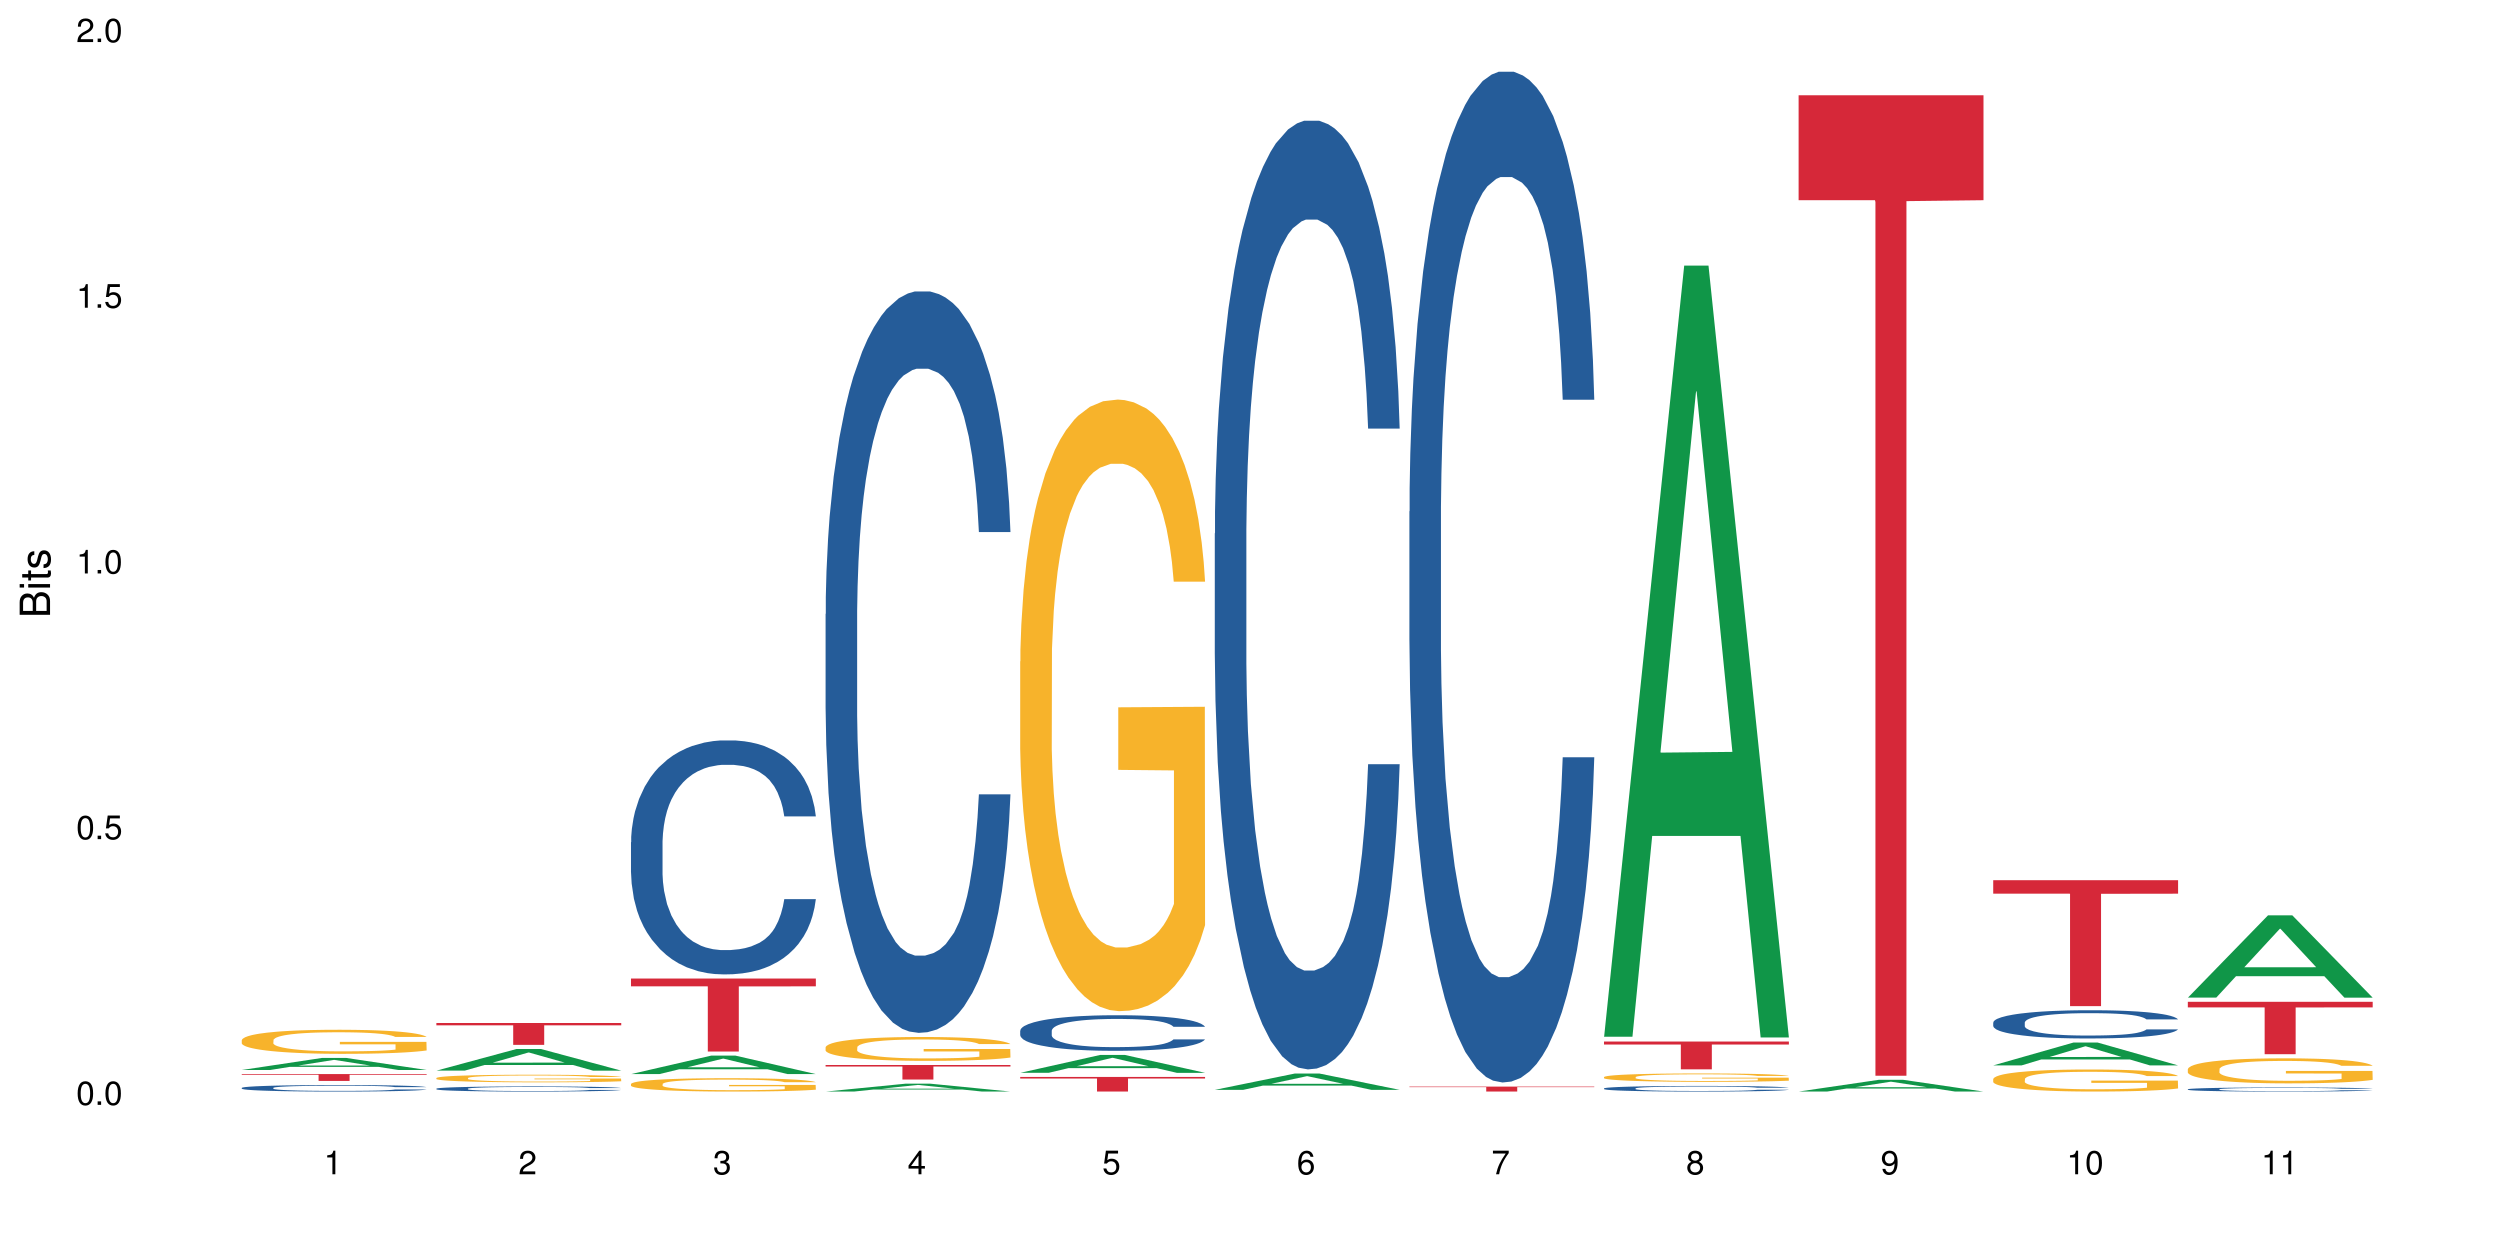 <?xml version="1.0" encoding="UTF-8"?>
<svg xmlns="http://www.w3.org/2000/svg" xmlns:xlink="http://www.w3.org/1999/xlink" width="720pt" height="360pt" viewBox="0 0 720 360" version="1.1">
<defs>
<g>
<symbol overflow="visible" id="glyph0-0">
<path style="stroke:none;" d=""/>
</symbol>
<symbol overflow="visible" id="glyph0-1">
<path style="stroke:none;" d="M 2.641 -6.797 C 2 -6.797 1.422 -6.531 1.078 -6.047 C 0.641 -5.453 0.406 -4.547 0.406 -3.297 C 0.406 -1 1.188 0.219 2.641 0.219 C 4.078 0.219 4.859 -1 4.859 -3.234 C 4.859 -4.562 4.656 -5.438 4.203 -6.047 C 3.844 -6.531 3.281 -6.797 2.641 -6.797 Z M 2.641 -6.047 C 3.547 -6.047 4 -5.125 4 -3.312 C 4 -1.375 3.562 -0.484 2.625 -0.484 C 1.734 -0.484 1.281 -1.422 1.281 -3.281 C 1.281 -5.141 1.734 -6.047 2.641 -6.047 Z M 2.641 -6.047 "/>
</symbol>
<symbol overflow="visible" id="glyph0-2">
<path style="stroke:none;" d="M 1.828 -1 L 0.828 -1 L 0.828 0 L 1.828 0 Z M 1.828 -1 "/>
</symbol>
<symbol overflow="visible" id="glyph0-3">
<path style="stroke:none;" d="M 4.562 -6.797 L 1.062 -6.797 L 0.547 -3.094 L 1.328 -3.094 C 1.719 -3.562 2.047 -3.734 2.578 -3.734 C 3.484 -3.734 4.062 -3.109 4.062 -2.094 C 4.062 -1.125 3.484 -0.531 2.578 -0.531 C 1.828 -0.531 1.375 -0.906 1.188 -1.672 L 0.328 -1.672 C 0.453 -1.109 0.547 -0.844 0.75 -0.594 C 1.125 -0.078 1.828 0.219 2.594 0.219 C 3.969 0.219 4.922 -0.781 4.922 -2.219 C 4.922 -3.562 4.031 -4.484 2.719 -4.484 C 2.25 -4.484 1.859 -4.359 1.469 -4.062 L 1.734 -5.969 L 4.562 -5.969 Z M 4.562 -6.797 "/>
</symbol>
<symbol overflow="visible" id="glyph0-4">
<path style="stroke:none;" d="M 2.484 -4.844 L 2.484 0 L 3.328 0 L 3.328 -6.797 L 2.766 -6.797 C 2.469 -5.75 2.281 -5.609 0.984 -5.453 L 0.984 -4.844 Z M 2.484 -4.844 "/>
</symbol>
<symbol overflow="visible" id="glyph0-5">
<path style="stroke:none;" d="M 4.859 -0.828 L 1.281 -0.828 C 1.359 -1.391 1.672 -1.75 2.5 -2.234 L 3.469 -2.75 C 4.406 -3.266 4.906 -3.969 4.906 -4.812 C 4.906 -5.375 4.672 -5.906 4.266 -6.266 C 3.859 -6.625 3.375 -6.797 2.719 -6.797 C 1.859 -6.797 1.219 -6.5 0.844 -5.922 C 0.609 -5.562 0.5 -5.125 0.484 -4.438 L 1.328 -4.438 C 1.359 -4.906 1.406 -5.188 1.531 -5.406 C 1.75 -5.812 2.188 -6.062 2.703 -6.062 C 3.469 -6.062 4.031 -5.516 4.031 -4.781 C 4.031 -4.25 3.719 -3.797 3.125 -3.438 L 2.234 -2.938 C 0.812 -2.141 0.406 -1.5 0.328 0 L 4.859 0 Z M 4.859 -0.828 "/>
</symbol>
<symbol overflow="visible" id="glyph0-6">
<path style="stroke:none;" d="M 2.125 -3.125 L 2.578 -3.125 C 3.516 -3.125 3.984 -2.703 3.984 -1.891 C 3.984 -1.031 3.469 -0.531 2.578 -0.531 C 1.656 -0.531 1.203 -0.984 1.156 -1.969 L 0.312 -1.969 C 0.344 -1.422 0.438 -1.078 0.609 -0.766 C 0.953 -0.109 1.625 0.219 2.547 0.219 C 3.953 0.219 4.859 -0.609 4.859 -1.906 C 4.859 -2.766 4.516 -3.25 3.703 -3.516 C 4.344 -3.766 4.656 -4.25 4.656 -4.938 C 4.656 -6.109 3.875 -6.797 2.578 -6.797 C 1.203 -6.797 0.484 -6.047 0.453 -4.609 L 1.297 -4.609 C 1.312 -5.016 1.344 -5.25 1.453 -5.453 C 1.641 -5.828 2.062 -6.062 2.594 -6.062 C 3.344 -6.062 3.797 -5.625 3.797 -4.906 C 3.797 -4.422 3.609 -4.141 3.25 -3.984 C 3.016 -3.891 2.719 -3.844 2.125 -3.844 Z M 2.125 -3.125 "/>
</symbol>
<symbol overflow="visible" id="glyph0-7">
<path style="stroke:none;" d="M 3.141 -1.625 L 3.141 0 L 3.984 0 L 3.984 -1.625 L 4.984 -1.625 L 4.984 -2.391 L 3.984 -2.391 L 3.984 -6.797 L 3.359 -6.797 L 0.266 -2.516 L 0.266 -1.625 Z M 3.141 -2.391 L 1 -2.391 L 3.141 -5.359 Z M 3.141 -2.391 "/>
</symbol>
<symbol overflow="visible" id="glyph0-8">
<path style="stroke:none;" d="M 4.781 -5.031 C 4.609 -6.141 3.891 -6.797 2.844 -6.797 C 2.094 -6.797 1.422 -6.438 1.031 -5.828 C 0.609 -5.172 0.406 -4.344 0.406 -3.094 C 0.406 -1.953 0.578 -1.234 0.984 -0.625 C 1.359 -0.078 1.953 0.219 2.703 0.219 C 3.984 0.219 4.922 -0.734 4.922 -2.078 C 4.922 -3.344 4.062 -4.234 2.844 -4.234 C 2.172 -4.234 1.641 -3.969 1.281 -3.469 C 1.281 -5.125 1.828 -6.047 2.797 -6.047 C 3.391 -6.047 3.797 -5.672 3.938 -5.031 Z M 2.734 -3.484 C 3.547 -3.484 4.062 -2.922 4.062 -2 C 4.062 -1.156 3.484 -0.531 2.703 -0.531 C 1.922 -0.531 1.328 -1.188 1.328 -2.047 C 1.328 -2.891 1.906 -3.484 2.734 -3.484 Z M 2.734 -3.484 "/>
</symbol>
<symbol overflow="visible" id="glyph0-9">
<path style="stroke:none;" d="M 4.984 -6.797 L 0.438 -6.797 L 0.438 -5.969 L 4.109 -5.969 C 2.5 -3.656 1.828 -2.234 1.328 0 L 2.219 0 C 2.594 -2.172 3.453 -4.047 4.984 -6.094 Z M 4.984 -6.797 "/>
</symbol>
<symbol overflow="visible" id="glyph0-10">
<path style="stroke:none;" d="M 3.75 -3.578 C 4.453 -4 4.688 -4.344 4.688 -4.984 C 4.688 -6.047 3.844 -6.797 2.641 -6.797 C 1.438 -6.797 0.594 -6.047 0.594 -4.984 C 0.594 -4.359 0.828 -4.016 1.516 -3.578 C 0.734 -3.203 0.359 -2.641 0.359 -1.891 C 0.359 -0.641 1.297 0.219 2.641 0.219 C 3.984 0.219 4.922 -0.641 4.922 -1.875 C 4.922 -2.641 4.531 -3.203 3.75 -3.578 Z M 2.641 -6.047 C 3.359 -6.047 3.812 -5.625 3.812 -4.969 C 3.812 -4.344 3.344 -3.922 2.641 -3.922 C 1.922 -3.922 1.453 -4.344 1.453 -4.984 C 1.453 -5.625 1.922 -6.047 2.641 -6.047 Z M 2.641 -3.203 C 3.484 -3.203 4.062 -2.672 4.062 -1.875 C 4.062 -1.062 3.484 -0.531 2.625 -0.531 C 1.797 -0.531 1.219 -1.078 1.219 -1.875 C 1.219 -2.672 1.797 -3.203 2.641 -3.203 Z M 2.641 -3.203 "/>
</symbol>
<symbol overflow="visible" id="glyph0-11">
<path style="stroke:none;" d="M 0.516 -1.547 C 0.672 -0.438 1.406 0.219 2.438 0.219 C 3.188 0.219 3.859 -0.141 4.266 -0.75 C 4.688 -1.406 4.891 -2.25 4.891 -3.484 C 4.891 -4.625 4.703 -5.359 4.312 -5.953 C 3.938 -6.5 3.344 -6.797 2.594 -6.797 C 1.297 -6.797 0.359 -5.844 0.359 -4.516 C 0.359 -3.25 1.234 -2.344 2.453 -2.344 C 3.094 -2.344 3.562 -2.578 4.016 -3.109 C 4 -1.453 3.469 -0.531 2.5 -0.531 C 1.906 -0.531 1.484 -0.906 1.359 -1.547 Z M 2.578 -6.062 C 3.375 -6.062 3.969 -5.406 3.969 -4.531 C 3.969 -3.688 3.375 -3.094 2.547 -3.094 C 1.734 -3.094 1.234 -3.672 1.234 -4.578 C 1.234 -5.438 1.797 -6.062 2.578 -6.062 Z M 2.578 -6.062 "/>
</symbol>
<symbol overflow="visible" id="glyph1-0">
<path style="stroke:none;" d=""/>
</symbol>
<symbol overflow="visible" id="glyph1-1">
<path style="stroke:none;" d="M 0 -0.953 L 0 -4.891 C 0 -5.719 -0.234 -6.344 -0.734 -6.797 C -1.188 -7.234 -1.812 -7.469 -2.5 -7.469 C -3.547 -7.469 -4.188 -7 -4.625 -5.875 C -4.984 -6.672 -5.641 -7.094 -6.531 -7.094 C -7.156 -7.094 -7.734 -6.859 -8.141 -6.391 C -8.562 -5.938 -8.75 -5.344 -8.75 -4.5 L -8.75 -0.953 Z M -4.984 -2.062 L -7.766 -2.062 L -7.766 -4.219 C -7.766 -4.844 -7.688 -5.203 -7.453 -5.5 C -7.219 -5.812 -6.859 -5.969 -6.375 -5.969 C -5.906 -5.969 -5.531 -5.812 -5.297 -5.5 C -5.062 -5.203 -4.984 -4.844 -4.984 -4.219 Z M -0.984 -2.062 L -4 -2.062 L -4 -4.781 C -4 -5.328 -3.859 -5.688 -3.578 -5.953 C -3.297 -6.219 -2.922 -6.359 -2.484 -6.359 C -2.062 -6.359 -1.688 -6.219 -1.406 -5.953 C -1.109 -5.688 -0.984 -5.328 -0.984 -4.781 Z M -0.984 -2.062 "/>
</symbol>
<symbol overflow="visible" id="glyph1-2">
<path style="stroke:none;" d="M -6.281 -1.797 L -6.281 -0.797 L 0 -0.797 L 0 -1.797 Z M -8.75 -1.797 L -8.75 -0.797 L -7.484 -0.797 L -7.484 -1.797 Z M -8.75 -1.797 "/>
</symbol>
<symbol overflow="visible" id="glyph1-3">
<path style="stroke:none;" d="M -6.281 -3.047 L -6.281 -2.016 L -8.016 -2.016 L -8.016 -1.016 L -6.281 -1.016 L -6.281 -0.172 L -5.469 -0.172 L -5.469 -1.016 L -0.719 -1.016 C -0.078 -1.016 0.281 -1.453 0.281 -2.234 C 0.281 -2.469 0.25 -2.719 0.188 -3.047 L -0.641 -3.047 C -0.609 -2.922 -0.594 -2.766 -0.594 -2.562 C -0.594 -2.141 -0.719 -2.016 -1.156 -2.016 L -5.469 -2.016 L -5.469 -3.047 Z M -6.281 -3.047 "/>
</symbol>
<symbol overflow="visible" id="glyph1-4">
<path style="stroke:none;" d="M -4.531 -5.25 C -5.766 -5.25 -6.469 -4.422 -6.469 -2.969 C -6.469 -1.516 -5.719 -0.562 -4.547 -0.562 C -3.562 -0.562 -3.094 -1.062 -2.734 -2.562 L -2.516 -3.484 C -2.344 -4.188 -2.094 -4.469 -1.625 -4.469 C -1.047 -4.469 -0.641 -3.875 -0.641 -3 C -0.641 -2.453 -0.797 -2 -1.062 -1.75 C -1.25 -1.594 -1.422 -1.531 -1.875 -1.469 L -1.875 -0.406 C -0.422 -0.453 0.281 -1.266 0.281 -2.922 C 0.281 -4.5 -0.5 -5.516 -1.719 -5.516 C -2.656 -5.516 -3.172 -4.984 -3.469 -3.734 L -3.703 -2.766 C -3.891 -1.953 -4.156 -1.609 -4.594 -1.609 C -5.172 -1.609 -5.547 -2.125 -5.547 -2.938 C -5.547 -3.75 -5.203 -4.172 -4.531 -4.203 Z M -4.531 -5.25 "/>
</symbol>
</g>
</defs>
<g id="surface91117">
<rect x="0" y="0" width="720" height="360" style="fill:rgb(100%,100%,100%);fill-opacity:1;stroke:none;"/>
<path style=" stroke:none;fill-rule:nonzero;fill:rgb(6.275%,58.824%,28.235%);fill-opacity:1;" d="M 69.629 308.156 L 69.688 308.152 L 92.723 304.688 L 99.723 304.688 L 122.875 308.156 L 114.738 308.156 L 108.938 307.25 L 83.508 307.25 L 77.82 308.156 L 69.629 308.156 L 85.957 306.875 L 106.605 306.875 L 96.309 305.254 L 96.195 305.25 L 96.082 305.262 L 85.898 306.875 L 85.957 306.875 Z M 69.629 308.156 "/>
<path style=" stroke:none;fill-rule:nonzero;fill:rgb(14.51%,36.078%,60%);fill-opacity:1;" d="M 69.629 313.312 L 69.695 313.309 L 69.695 313.27 L 69.891 313.203 L 70.344 313.121 L 70.797 313.062 L 71.969 312.961 L 73.59 312.863 L 75.277 312.789 L 76.512 312.746 L 77.617 312.711 L 80.148 312.648 L 81.773 312.613 L 83.523 312.586 L 85.668 312.555 L 87.227 312.539 L 90.73 312.512 L 93.328 312.5 L 95.344 312.496 L 99.691 312.496 L 102.289 312.5 L 104.172 312.512 L 106.25 312.523 L 108.004 312.539 L 111.055 312.578 L 113.781 312.625 L 115.016 312.652 L 116.965 312.707 L 118.457 312.758 L 119.496 312.801 L 120.664 312.863 L 121.703 312.941 L 122.484 313.031 L 122.875 313.102 L 113.781 313.102 L 113.328 313.035 L 112.809 312.98 L 111.836 312.91 L 110.859 312.863 L 109.496 312.812 L 108.266 312.781 L 106.574 312.746 L 105.082 312.727 L 103.523 312.711 L 102.031 312.699 L 99.172 312.691 L 95.863 312.691 L 94.629 312.695 L 92.098 312.707 L 90.73 312.719 L 88.785 312.742 L 87.422 312.766 L 85.797 312.801 L 84.695 312.828 L 83.328 312.875 L 82.355 312.914 L 81.254 312.969 L 80.602 313.012 L 80.02 313.062 L 79.5 313.117 L 79.109 313.176 L 78.852 313.242 L 78.719 313.301 L 78.719 313.566 L 78.852 313.629 L 79.176 313.703 L 80.02 313.805 L 81.254 313.898 L 82.68 313.969 L 84.043 314.02 L 84.824 314.043 L 85.863 314.074 L 87.484 314.105 L 89.824 314.141 L 91.188 314.156 L 93.266 314.168 L 95.406 314.176 L 98.266 314.176 L 100.797 314.168 L 102.484 314.16 L 104.238 314.145 L 106.641 314.117 L 108.133 314.09 L 109.434 314.059 L 110.406 314.023 L 111.055 313.996 L 112.031 313.945 L 112.809 313.887 L 113.395 313.824 L 113.781 313.766 L 122.875 313.766 L 122.484 313.836 L 121.898 313.902 L 121.316 313.953 L 120.406 314.012 L 119.367 314.066 L 117.875 314.125 L 116.641 314.164 L 115.016 314.207 L 113.523 314.242 L 111.898 314.27 L 109.496 314.305 L 107.938 314.32 L 106.25 314.336 L 104.238 314.352 L 101.707 314.363 L 98.977 314.367 L 96.445 314.371 L 93.719 314.367 L 91.707 314.359 L 89.043 314.344 L 85.73 314.312 L 83.328 314.281 L 81.445 314.25 L 79.824 314.215 L 78.004 314.168 L 75.668 314.094 L 74.238 314.035 L 73.266 313.988 L 72.16 313.918 L 71.383 313.859 L 70.473 313.762 L 69.824 313.641 L 69.629 313.547 Z M 69.629 313.312 "/>
<path style=" stroke:none;fill-rule:nonzero;fill:rgb(96.863%,70.196%,16.863%);fill-opacity:1;" d="M 69.629 299.543 L 69.695 299.535 L 69.695 299.41 L 69.953 299.125 L 70.602 298.73 L 71.449 298.41 L 72.355 298.156 L 72.941 298.023 L 73.914 297.832 L 74.758 297.691 L 76.902 297.406 L 79.629 297.141 L 81.121 297.027 L 82.809 296.922 L 85.215 296.801 L 86.316 296.758 L 89.691 296.656 L 93.523 296.59 L 97.746 296.57 L 99.691 296.578 L 102.355 296.605 L 105.992 296.672 L 108.07 296.738 L 109.691 296.801 L 111.379 296.883 L 113.457 297.008 L 115.406 297.16 L 116.965 297.312 L 118.523 297.504 L 119.82 297.707 L 120.926 297.926 L 121.898 298.195 L 122.484 298.414 L 122.875 298.637 L 113.848 298.637 L 113.328 298.414 L 112.742 298.242 L 111.77 298.035 L 110.797 297.883 L 109.82 297.762 L 108.004 297.598 L 106.445 297.496 L 104.496 297.406 L 102.613 297.352 L 100.473 297.312 L 99.172 297.301 L 95.73 297.301 L 92.613 297.344 L 90.797 297.395 L 89.5 297.445 L 87.68 297.543 L 86.578 297.617 L 85.926 297.668 L 83.98 297.863 L 82.68 298.043 L 81.965 298.16 L 81.059 298.352 L 80.406 298.523 L 79.695 298.777 L 79.305 298.965 L 78.785 299.398 L 78.719 300.535 L 78.914 300.777 L 79.305 301.035 L 79.824 301.266 L 80.602 301.504 L 81.383 301.688 L 82.746 301.938 L 83.914 302.102 L 84.824 302.207 L 86.578 302.379 L 87.289 302.438 L 88.98 302.551 L 90.73 302.641 L 92.875 302.715 L 94.5 302.754 L 97.094 302.785 L 100.406 302.785 L 104.305 302.746 L 106.77 302.695 L 108.457 302.645 L 109.562 302.602 L 110.926 302.531 L 111.898 302.469 L 112.809 302.398 L 113.914 302.289 L 113.914 300.777 L 97.875 300.77 L 97.875 300.062 L 122.809 300.055 L 122.875 302.531 L 121.512 302.703 L 119.82 302.867 L 118.199 302.992 L 116.512 303.102 L 114.109 303.223 L 112.16 303.297 L 109.172 303.387 L 106.445 303.445 L 103.59 303.48 L 101.055 303.5 L 98.07 303.508 L 95.406 303.492 L 92.551 303.457 L 90.277 303.406 L 88.199 303.344 L 86.121 303.258 L 83.523 303.125 L 81.836 303.02 L 80.082 302.887 L 78.332 302.727 L 76.773 302.559 L 75.734 302.422 L 74.695 302.273 L 73.59 302.082 L 72.551 301.867 L 71.773 301.672 L 71.059 301.449 L 70.539 301.238 L 70.02 300.953 L 69.758 300.727 L 69.629 300.531 Z M 69.629 299.543 "/>
<path style=" stroke:none;fill-rule:nonzero;fill:rgb(83.922%,15.686%,22.353%);fill-opacity:1;" d="M 69.629 309.336 L 122.875 309.336 L 122.875 309.551 L 100.684 309.551 L 100.684 311.316 L 91.754 311.316 L 91.754 309.555 L 91.625 309.551 L 69.629 309.551 Z M 69.629 309.336 "/>
<path style=" stroke:none;fill-rule:nonzero;fill:rgb(6.275%,58.824%,28.235%);fill-opacity:1;" d="M 125.676 308.336 L 125.734 308.332 L 148.77 302.105 L 155.77 302.105 L 178.918 308.344 L 170.785 308.344 L 164.984 306.715 L 139.555 306.715 L 133.867 308.336 L 125.676 308.336 L 142 306.043 L 162.652 306.035 L 152.355 303.125 L 152.242 303.121 L 152.129 303.137 L 141.945 306.035 L 142 306.043 Z M 125.676 308.336 "/>
<path style=" stroke:none;fill-rule:nonzero;fill:rgb(14.51%,36.078%,60%);fill-opacity:1;" d="M 125.676 313.535 L 125.742 313.535 L 125.742 313.5 L 125.934 313.449 L 126.391 313.387 L 126.844 313.34 L 128.012 313.262 L 129.637 313.184 L 131.324 313.125 L 132.559 313.09 L 133.664 313.062 L 136.195 313.012 L 137.816 312.984 L 139.57 312.965 L 141.715 312.941 L 143.273 312.926 L 146.777 312.906 L 149.375 312.895 L 151.391 312.891 L 155.738 312.891 L 158.336 312.898 L 160.219 312.902 L 162.297 312.914 L 164.051 312.926 L 167.102 312.957 L 169.828 312.996 L 171.062 313.016 L 173.012 313.059 L 174.504 313.098 L 175.543 313.133 L 176.711 313.184 L 177.75 313.246 L 178.531 313.312 L 178.918 313.371 L 169.828 313.371 L 169.375 313.316 L 168.855 313.277 L 167.883 313.219 L 166.906 313.18 L 165.543 313.141 L 164.309 313.117 L 162.621 313.09 L 161.129 313.074 L 159.57 313.062 L 158.078 313.055 L 155.219 313.047 L 150.676 313.047 L 148.141 313.059 L 146.777 313.07 L 144.832 313.086 L 143.469 313.105 L 141.844 313.133 L 140.738 313.156 L 139.375 313.191 L 138.402 313.223 L 137.297 313.266 L 136.648 313.301 L 136.066 313.336 L 135.547 313.383 L 135.156 313.43 L 134.895 313.48 L 134.766 313.527 L 134.766 313.738 L 134.895 313.785 L 135.219 313.844 L 136.066 313.926 L 137.297 313.996 L 138.727 314.055 L 140.09 314.094 L 140.871 314.113 L 141.91 314.137 L 143.531 314.164 L 145.871 314.191 L 147.234 314.199 L 149.312 314.211 L 151.453 314.215 L 154.312 314.215 L 156.844 314.211 L 158.531 314.203 L 160.285 314.195 L 162.688 314.172 L 164.18 314.148 L 165.48 314.125 L 166.453 314.098 L 167.102 314.074 L 168.074 314.035 L 168.855 313.988 L 169.441 313.941 L 169.828 313.895 L 178.918 313.895 L 178.531 313.949 L 177.945 314 L 177.363 314.039 L 176.453 314.09 L 175.414 314.129 L 173.922 314.176 L 172.688 314.207 L 171.062 314.242 L 169.57 314.27 L 167.945 314.289 L 165.543 314.316 L 163.984 314.332 L 162.297 314.344 L 160.285 314.355 L 157.754 314.363 L 155.023 314.371 L 152.492 314.371 L 149.766 314.367 L 147.754 314.363 L 145.09 314.352 L 141.777 314.324 L 139.375 314.301 L 137.492 314.273 L 135.871 314.246 L 134.051 314.211 L 131.715 314.152 L 130.285 314.105 L 129.312 314.066 L 128.207 314.016 L 127.43 313.969 L 126.52 313.891 L 125.871 313.797 L 125.676 313.723 Z M 125.676 313.535 "/>
<path style=" stroke:none;fill-rule:nonzero;fill:rgb(96.863%,70.196%,16.863%);fill-opacity:1;" d="M 125.676 310.461 L 125.742 310.457 L 125.742 310.418 L 126 310.328 L 126.648 310.203 L 127.492 310.102 L 128.402 310.023 L 128.988 309.98 L 129.961 309.918 L 130.805 309.875 L 132.949 309.785 L 135.676 309.703 L 137.168 309.664 L 138.855 309.633 L 141.258 309.594 L 142.363 309.578 L 145.738 309.547 L 149.57 309.527 L 153.793 309.523 L 155.738 309.523 L 158.402 309.531 L 162.039 309.555 L 164.117 309.574 L 165.738 309.594 L 167.426 309.621 L 169.504 309.66 L 171.453 309.707 L 173.012 309.754 L 174.57 309.816 L 175.867 309.879 L 176.973 309.949 L 177.945 310.035 L 178.531 310.105 L 178.918 310.172 L 169.895 310.172 L 169.375 310.105 L 168.789 310.051 L 167.816 309.984 L 166.844 309.938 L 165.867 309.898 L 164.051 309.844 L 162.492 309.812 L 160.543 309.785 L 158.66 309.77 L 156.52 309.754 L 155.219 309.75 L 151.777 309.75 L 148.66 309.766 L 146.844 309.781 L 145.543 309.797 L 143.727 309.828 L 142.621 309.852 L 141.973 309.867 L 140.027 309.93 L 138.727 309.984 L 138.012 310.023 L 137.105 310.082 L 136.453 310.137 L 135.738 310.219 L 135.352 310.277 L 134.832 310.414 L 134.766 310.773 L 134.961 310.852 L 135.352 310.934 L 135.871 311.004 L 136.648 311.078 L 137.43 311.137 L 138.793 311.215 L 139.961 311.27 L 140.871 311.301 L 142.621 311.355 L 143.336 311.375 L 145.023 311.41 L 146.777 311.438 L 148.922 311.461 L 150.543 311.473 L 153.141 311.484 L 156.453 311.484 L 160.348 311.473 L 162.816 311.457 L 164.504 311.441 L 165.609 311.426 L 166.973 311.402 L 167.945 311.383 L 168.855 311.363 L 169.961 311.328 L 169.961 310.852 L 153.922 310.848 L 153.922 310.625 L 178.855 310.621 L 178.918 311.402 L 177.555 311.457 L 175.867 311.512 L 174.246 311.551 L 172.555 311.586 L 170.152 311.621 L 168.207 311.645 L 165.219 311.676 L 162.492 311.691 L 159.637 311.703 L 157.102 311.711 L 154.117 311.711 L 151.453 311.707 L 148.598 311.695 L 146.324 311.68 L 144.246 311.66 L 142.168 311.633 L 139.57 311.594 L 137.883 311.559 L 136.129 311.516 L 134.375 311.465 L 132.816 311.41 L 131.777 311.371 L 130.742 311.32 L 129.637 311.262 L 128.598 311.195 L 127.82 311.133 L 127.105 311.062 L 126.586 310.996 L 126.066 310.906 L 125.805 310.832 L 125.676 310.773 Z M 125.676 310.461 "/>
<path style=" stroke:none;fill-rule:nonzero;fill:rgb(83.922%,15.686%,22.353%);fill-opacity:1;" d="M 125.676 294.617 L 178.918 294.617 L 178.918 295.293 L 156.73 295.301 L 156.73 300.93 L 147.801 300.93 L 147.801 295.305 L 147.672 295.293 L 125.676 295.293 Z M 125.676 294.617 "/>
<path style=" stroke:none;fill-rule:nonzero;fill:rgb(6.275%,58.824%,28.235%);fill-opacity:1;" d="M 181.723 309.336 L 181.777 309.332 L 204.816 304.02 L 211.812 304.02 L 234.965 309.34 L 226.832 309.34 L 221.031 307.953 L 195.602 307.953 L 189.914 309.336 L 181.723 309.336 L 198.047 307.379 L 218.695 307.371 L 208.402 304.891 L 208.289 304.883 L 208.172 304.898 L 197.992 307.371 L 198.047 307.379 Z M 181.723 309.336 "/>
<path style=" stroke:none;fill-rule:nonzero;fill:rgb(14.51%,36.078%,60%);fill-opacity:1;" d="M 181.723 242.57 L 181.785 242.508 L 181.785 241.031 L 181.98 238.691 L 182.438 235.734 L 182.891 233.699 L 184.059 230.066 L 185.684 226.555 L 187.371 223.844 L 188.605 222.242 L 189.707 221.012 L 192.242 218.73 L 193.863 217.562 L 195.617 216.516 L 197.762 215.469 L 199.32 214.852 L 202.824 213.867 L 205.422 213.434 L 207.434 213.25 L 211.785 213.25 L 214.383 213.496 L 216.266 213.805 L 218.344 214.297 L 220.098 214.852 L 223.148 216.207 L 225.875 217.93 L 227.109 218.918 L 229.059 220.824 L 230.551 222.676 L 231.59 224.277 L 232.758 226.555 L 233.797 229.328 L 234.578 232.469 L 234.965 235.117 L 225.875 235.117 L 225.422 232.652 L 224.902 230.742 L 223.926 228.219 L 222.953 226.43 L 221.59 224.645 L 220.355 223.477 L 218.668 222.305 L 217.176 221.566 L 215.617 221.012 L 214.121 220.641 L 211.266 220.273 L 207.953 220.273 L 206.723 220.395 L 204.188 220.887 L 202.824 221.32 L 200.875 222.18 L 199.512 222.98 L 197.891 224.215 L 196.785 225.262 L 195.422 226.863 L 194.449 228.281 L 193.344 230.312 L 192.695 231.852 L 192.109 233.578 L 191.59 235.609 L 191.203 237.766 L 190.941 240.043 L 190.812 242.262 L 190.812 251.809 L 190.941 254.027 L 191.266 256.613 L 192.109 260.371 L 193.344 263.637 L 194.773 266.223 L 196.137 268.07 L 196.918 268.934 L 197.953 269.922 L 199.578 271.152 L 201.914 272.383 L 203.281 272.875 L 205.355 273.371 L 207.5 273.617 L 210.355 273.617 L 212.891 273.371 L 214.578 273.062 L 216.332 272.57 L 218.734 271.523 L 220.227 270.535 L 221.523 269.367 L 222.5 268.195 L 223.148 267.211 L 224.121 265.301 L 224.902 263.207 L 225.484 261.051 L 225.875 258.957 L 234.965 258.957 L 234.578 261.418 L 233.992 263.82 L 233.406 265.609 L 232.5 267.766 L 231.461 269.672 L 229.965 271.828 L 228.734 273.246 L 227.109 274.785 L 225.617 275.957 L 223.992 277.004 L 221.59 278.234 L 220.031 278.852 L 218.344 279.406 L 216.332 279.898 L 213.797 280.332 L 211.07 280.578 L 208.539 280.637 L 205.812 280.516 L 203.801 280.27 L 201.137 279.715 L 197.824 278.605 L 195.422 277.434 L 193.539 276.266 L 191.918 275.031 L 190.098 273.371 L 187.762 270.66 L 186.332 268.566 L 185.359 266.84 L 184.254 264.438 L 183.477 262.281 L 182.566 258.832 L 181.918 254.457 L 181.723 251.07 Z M 181.723 242.57 "/>
<path style=" stroke:none;fill-rule:nonzero;fill:rgb(96.863%,70.196%,16.863%);fill-opacity:1;" d="M 181.723 312.168 L 181.785 312.168 L 181.785 312.098 L 182.047 311.938 L 182.695 311.719 L 183.539 311.539 L 184.449 311.398 L 185.035 311.324 L 186.008 311.219 L 186.852 311.145 L 188.996 310.984 L 191.723 310.836 L 193.215 310.773 L 194.902 310.715 L 197.305 310.648 L 198.41 310.621 L 201.785 310.566 L 205.617 310.531 L 209.836 310.52 L 211.785 310.523 L 214.449 310.539 L 218.082 310.578 L 220.16 310.613 L 221.785 310.648 L 223.473 310.691 L 225.551 310.762 L 227.5 310.848 L 229.059 310.934 L 230.617 311.039 L 231.914 311.148 L 233.02 311.273 L 233.992 311.422 L 234.578 311.543 L 234.965 311.668 L 225.941 311.668 L 225.422 311.543 L 224.836 311.449 L 223.863 311.332 L 222.891 311.25 L 221.914 311.184 L 220.098 311.09 L 218.539 311.035 L 216.59 310.984 L 214.707 310.953 L 212.566 310.934 L 211.266 310.926 L 207.824 310.926 L 204.707 310.949 L 202.891 310.977 L 201.59 311.008 L 199.773 311.059 L 198.668 311.102 L 198.02 311.129 L 196.07 311.238 L 194.773 311.336 L 194.059 311.402 L 193.148 311.508 L 192.5 311.605 L 191.785 311.746 L 191.398 311.852 L 190.879 312.09 L 190.812 312.723 L 191.008 312.855 L 191.398 313 L 191.918 313.125 L 192.695 313.258 L 193.477 313.363 L 194.84 313.5 L 196.008 313.59 L 196.918 313.648 L 198.668 313.746 L 199.383 313.777 L 201.07 313.84 L 202.824 313.891 L 204.969 313.93 L 206.59 313.953 L 209.188 313.969 L 212.5 313.969 L 216.395 313.949 L 218.863 313.922 L 220.551 313.891 L 221.656 313.867 L 223.02 313.828 L 223.992 313.793 L 224.902 313.754 L 226.004 313.695 L 226.004 312.855 L 209.969 312.852 L 209.969 312.457 L 234.902 312.453 L 234.965 313.828 L 233.602 313.926 L 231.914 314.016 L 230.293 314.086 L 228.602 314.145 L 226.199 314.211 L 224.254 314.254 L 221.266 314.305 L 218.539 314.336 L 215.68 314.355 L 213.148 314.367 L 210.164 314.371 L 207.5 314.363 L 204.645 314.344 L 202.371 314.312 L 200.293 314.277 L 198.215 314.234 L 195.617 314.16 L 193.93 314.102 L 192.176 314.027 L 190.422 313.938 L 188.863 313.844 L 187.824 313.77 L 186.785 313.684 L 185.684 313.578 L 184.645 313.461 L 183.863 313.352 L 183.152 313.227 L 182.633 313.113 L 182.113 312.953 L 181.852 312.828 L 181.723 312.719 Z M 181.723 312.168 "/>
<path style=" stroke:none;fill-rule:nonzero;fill:rgb(83.922%,15.686%,22.353%);fill-opacity:1;" d="M 181.723 281.816 L 234.965 281.816 L 234.965 284.066 L 212.777 284.09 L 212.777 302.84 L 203.848 302.84 L 203.848 284.109 L 203.719 284.066 L 181.723 284.066 Z M 181.723 281.816 "/>
<path style=" stroke:none;fill-rule:nonzero;fill:rgb(6.275%,58.824%,28.235%);fill-opacity:1;" d="M 237.77 314.367 L 237.824 314.367 L 260.863 312.094 L 267.859 312.094 L 291.012 314.371 L 282.879 314.371 L 277.074 313.777 L 251.648 313.777 L 245.961 314.367 L 237.77 314.367 L 254.094 313.531 L 274.742 313.527 L 264.449 312.465 L 264.332 312.465 L 264.219 312.469 L 254.039 313.527 L 254.094 313.531 Z M 237.77 314.367 "/>
<path style=" stroke:none;fill-rule:nonzero;fill:rgb(14.51%,36.078%,60%);fill-opacity:1;" d="M 237.77 176.844 L 237.832 176.648 L 237.832 171.965 L 238.027 164.547 L 238.484 155.18 L 238.938 148.738 L 240.105 137.223 L 241.73 126.094 L 243.418 117.508 L 244.652 112.434 L 245.754 108.527 L 248.289 101.305 L 249.91 97.598 L 251.664 94.281 L 253.805 90.961 L 255.363 89.008 L 258.871 85.887 L 261.469 84.52 L 263.48 83.934 L 267.832 83.934 L 270.43 84.715 L 272.312 85.691 L 274.391 87.254 L 276.145 89.008 L 279.195 93.305 L 281.922 98.77 L 283.156 101.891 L 285.105 107.941 L 286.598 113.797 L 287.637 118.875 L 288.805 126.094 L 289.844 134.879 L 290.621 144.832 L 291.012 153.227 L 281.922 153.227 L 281.469 145.418 L 280.949 139.367 L 279.973 131.363 L 279 125.703 L 277.637 120.043 L 276.402 116.336 L 274.715 112.629 L 273.223 110.285 L 271.664 108.527 L 270.168 107.355 L 267.312 106.188 L 264 106.188 L 262.766 106.578 L 260.234 108.137 L 258.871 109.504 L 256.922 112.238 L 255.559 114.773 L 253.938 118.68 L 252.832 121.996 L 251.469 127.07 L 250.496 131.559 L 249.391 138 L 248.742 142.883 L 248.156 148.348 L 247.637 154.789 L 247.25 161.621 L 246.988 168.84 L 246.859 175.867 L 246.859 206.121 L 246.988 213.148 L 247.312 221.348 L 248.156 233.254 L 249.391 243.598 L 250.82 251.797 L 252.184 257.652 L 252.961 260.383 L 254 263.508 L 255.625 267.41 L 257.961 271.316 L 259.324 272.875 L 261.402 274.438 L 263.547 275.219 L 266.402 275.219 L 268.938 274.438 L 270.625 273.461 L 272.379 271.902 L 274.781 268.582 L 276.273 265.461 L 277.57 261.75 L 278.547 258.043 L 279.195 254.918 L 280.168 248.867 L 280.949 242.23 L 281.531 235.398 L 281.922 228.766 L 291.012 228.766 L 290.621 236.57 L 290.039 244.184 L 289.453 249.844 L 288.547 256.676 L 287.508 262.727 L 286.012 269.559 L 284.777 274.047 L 283.156 278.926 L 281.664 282.637 L 280.039 285.953 L 277.637 289.859 L 276.078 291.809 L 274.391 293.566 L 272.379 295.129 L 269.844 296.492 L 267.117 297.273 L 264.586 297.469 L 261.859 297.078 L 259.844 296.301 L 257.184 294.543 L 253.871 291.027 L 251.469 287.32 L 249.586 283.613 L 247.961 279.707 L 246.145 274.438 L 243.809 265.848 L 242.379 259.215 L 241.406 253.746 L 240.301 246.137 L 239.523 239.305 L 238.613 228.375 L 237.965 214.516 L 237.77 203.781 Z M 237.77 176.844 "/>
<path style=" stroke:none;fill-rule:nonzero;fill:rgb(96.863%,70.196%,16.863%);fill-opacity:1;" d="M 237.77 301.598 L 237.832 301.594 L 237.832 301.469 L 238.094 301.184 L 238.742 300.793 L 239.586 300.473 L 240.496 300.223 L 241.078 300.09 L 242.055 299.902 L 242.898 299.762 L 245.039 299.48 L 247.77 299.215 L 249.262 299.102 L 250.949 298.996 L 253.352 298.875 L 254.457 298.832 L 257.832 298.73 L 261.664 298.668 L 265.883 298.648 L 267.832 298.656 L 270.492 298.68 L 274.129 298.75 L 276.207 298.812 L 277.832 298.875 L 279.52 298.957 L 281.598 299.082 L 283.547 299.234 L 285.105 299.387 L 286.66 299.574 L 287.961 299.773 L 289.066 299.996 L 290.039 300.258 L 290.621 300.48 L 291.012 300.699 L 281.988 300.699 L 281.469 300.48 L 280.883 300.309 L 279.91 300.102 L 278.934 299.953 L 277.961 299.832 L 276.145 299.668 L 274.586 299.566 L 272.637 299.48 L 270.754 299.422 L 268.609 299.387 L 267.312 299.371 L 263.871 299.371 L 260.754 299.418 L 258.938 299.469 L 257.637 299.516 L 255.82 299.613 L 254.715 299.688 L 254.066 299.738 L 252.117 299.934 L 250.82 300.109 L 250.105 300.227 L 249.195 300.418 L 248.547 300.586 L 247.832 300.84 L 247.441 301.027 L 246.922 301.453 L 246.859 302.586 L 247.055 302.824 L 247.441 303.082 L 247.961 303.309 L 248.742 303.551 L 249.52 303.73 L 250.883 303.977 L 252.055 304.141 L 252.961 304.246 L 254.715 304.418 L 255.43 304.473 L 257.117 304.586 L 258.871 304.676 L 261.016 304.75 L 262.637 304.789 L 265.234 304.82 L 268.547 304.82 L 272.441 304.781 L 274.91 304.73 L 276.598 304.68 L 277.703 304.637 L 279.066 304.566 L 280.039 304.504 L 280.949 304.438 L 282.051 304.328 L 282.051 302.824 L 266.016 302.82 L 266.016 302.113 L 290.949 302.109 L 291.012 304.566 L 289.648 304.738 L 287.961 304.902 L 286.336 305.027 L 284.648 305.133 L 282.246 305.254 L 280.297 305.328 L 277.312 305.418 L 274.586 305.473 L 271.727 305.512 L 269.195 305.531 L 266.207 305.535 L 263.547 305.523 L 260.688 305.484 L 258.418 305.438 L 256.34 305.371 L 254.262 305.289 L 251.664 305.16 L 249.977 305.051 L 248.223 304.918 L 246.469 304.762 L 244.91 304.594 L 243.871 304.461 L 242.832 304.309 L 241.73 304.121 L 240.691 303.906 L 239.91 303.711 L 239.195 303.492 L 238.676 303.285 L 238.156 303 L 237.898 302.773 L 237.77 302.582 Z M 237.77 301.598 "/>
<path style=" stroke:none;fill-rule:nonzero;fill:rgb(83.922%,15.686%,22.353%);fill-opacity:1;" d="M 237.77 306.715 L 291.012 306.715 L 291.012 307.164 L 268.82 307.168 L 268.82 310.914 L 259.895 310.914 L 259.895 307.172 L 259.766 307.164 L 237.77 307.164 Z M 237.77 306.715 "/>
<path style=" stroke:none;fill-rule:nonzero;fill:rgb(6.275%,58.824%,28.235%);fill-opacity:1;" d="M 293.816 308.973 L 293.871 308.969 L 316.91 303.812 L 323.906 303.812 L 347.059 308.977 L 338.926 308.977 L 333.121 307.629 L 307.695 307.629 L 302.008 308.973 L 293.816 308.973 L 310.141 307.07 L 330.789 307.066 L 320.492 304.656 L 320.379 304.652 L 320.266 304.668 L 310.082 307.066 L 310.141 307.07 Z M 293.816 308.973 "/>
<path style=" stroke:none;fill-rule:nonzero;fill:rgb(14.51%,36.078%,60%);fill-opacity:1;" d="M 293.816 296.848 L 293.879 296.84 L 293.879 296.617 L 294.074 296.258 L 294.527 295.809 L 294.984 295.5 L 296.152 294.949 L 297.777 294.414 L 299.465 294.004 L 300.699 293.762 L 301.801 293.574 L 304.332 293.227 L 305.957 293.051 L 307.711 292.891 L 309.852 292.73 L 311.41 292.637 L 314.918 292.488 L 317.516 292.422 L 319.527 292.395 L 323.879 292.395 L 326.477 292.43 L 328.359 292.477 L 330.438 292.555 L 332.191 292.637 L 335.242 292.844 L 337.969 293.105 L 339.203 293.254 L 341.148 293.547 L 342.645 293.824 L 343.684 294.07 L 344.852 294.414 L 345.891 294.836 L 346.668 295.312 L 347.059 295.715 L 337.969 295.715 L 337.516 295.344 L 336.996 295.051 L 336.02 294.668 L 335.047 294.398 L 333.684 294.125 L 332.449 293.949 L 330.762 293.77 L 329.266 293.656 L 327.711 293.574 L 326.215 293.516 L 323.359 293.461 L 320.047 293.461 L 318.812 293.48 L 316.281 293.555 L 314.918 293.621 L 312.969 293.75 L 311.605 293.871 L 309.984 294.059 L 308.879 294.219 L 307.516 294.461 L 306.543 294.68 L 305.438 294.988 L 304.789 295.219 L 304.203 295.484 L 303.684 295.793 L 303.293 296.121 L 303.035 296.465 L 302.906 296.801 L 302.906 298.254 L 303.035 298.59 L 303.359 298.984 L 304.203 299.555 L 305.438 300.051 L 306.867 300.445 L 308.23 300.723 L 309.008 300.855 L 310.047 301.004 L 311.672 301.191 L 314.008 301.379 L 315.371 301.453 L 317.449 301.531 L 319.594 301.566 L 322.449 301.566 L 324.98 301.531 L 326.672 301.484 L 328.422 301.406 L 330.824 301.25 L 332.32 301.098 L 333.617 300.922 L 334.594 300.742 L 335.242 300.594 L 336.215 300.305 L 336.996 299.984 L 337.578 299.656 L 337.969 299.34 L 347.059 299.34 L 346.668 299.715 L 346.086 300.078 L 345.5 300.352 L 344.59 300.676 L 343.551 300.969 L 342.059 301.297 L 340.824 301.512 L 339.203 301.746 L 337.707 301.922 L 336.086 302.082 L 333.684 302.27 L 332.125 302.363 L 330.438 302.445 L 328.422 302.523 L 325.891 302.586 L 323.164 302.625 L 320.633 302.633 L 317.906 302.613 L 315.891 302.578 L 313.23 302.492 L 309.918 302.324 L 307.516 302.148 L 305.633 301.969 L 304.008 301.781 L 302.191 301.531 L 299.852 301.117 L 298.426 300.801 L 297.449 300.539 L 296.348 300.172 L 295.566 299.844 L 294.66 299.32 L 294.008 298.656 L 293.816 298.141 Z M 293.816 296.848 "/>
<path style=" stroke:none;fill-rule:nonzero;fill:rgb(96.863%,70.196%,16.863%);fill-opacity:1;" d="M 293.816 190.516 L 293.879 190.355 L 293.879 187.137 L 294.141 179.898 L 294.789 169.926 L 295.633 161.723 L 296.543 155.289 L 297.125 151.91 L 298.102 147.086 L 298.945 143.547 L 301.086 136.309 L 303.812 129.551 L 305.309 126.656 L 306.996 123.922 L 309.398 120.863 L 310.504 119.738 L 313.879 117.164 L 317.711 115.555 L 321.93 115.074 L 323.879 115.234 L 326.539 115.879 L 330.176 117.648 L 332.254 119.254 L 333.879 120.863 L 335.566 122.957 L 337.645 126.172 L 339.59 130.035 L 341.148 133.895 L 342.707 138.719 L 344.008 143.867 L 345.109 149.496 L 346.086 156.254 L 346.668 161.883 L 347.059 167.512 L 338.035 167.512 L 337.516 161.883 L 336.93 157.539 L 335.957 152.23 L 334.98 148.371 L 334.008 145.316 L 332.191 141.133 L 330.633 138.559 L 328.684 136.309 L 326.801 134.859 L 324.656 133.895 L 323.359 133.57 L 319.918 133.57 L 316.801 134.699 L 314.984 135.984 L 313.684 137.273 L 311.867 139.684 L 310.762 141.613 L 310.113 142.902 L 308.164 147.891 L 306.867 152.395 L 306.152 155.449 L 305.242 160.273 L 304.594 164.617 L 303.879 171.051 L 303.488 175.879 L 302.969 186.816 L 302.906 215.77 L 303.102 221.883 L 303.488 228.48 L 304.008 234.27 L 304.789 240.383 L 305.566 245.047 L 306.93 251.32 L 308.102 255.504 L 309.008 258.238 L 310.762 262.582 L 311.477 264.027 L 313.164 266.926 L 314.918 269.176 L 317.059 271.105 L 318.684 272.07 L 321.281 272.875 L 324.594 272.875 L 328.488 271.91 L 330.957 270.625 L 332.645 269.336 L 333.746 268.211 L 335.113 266.441 L 336.086 264.832 L 336.996 263.062 L 338.098 260.328 L 338.098 221.883 L 322.059 221.723 L 322.059 203.707 L 346.992 203.547 L 347.059 266.441 L 345.695 270.785 L 344.008 274.969 L 342.383 278.184 L 340.695 280.918 L 338.293 283.977 L 336.344 285.906 L 333.359 288.156 L 330.633 289.605 L 327.773 290.57 L 325.242 291.055 L 322.254 291.215 L 319.594 290.895 L 316.734 289.926 L 314.465 288.641 L 312.387 287.031 L 310.309 284.941 L 307.711 281.562 L 306.023 278.828 L 304.27 275.449 L 302.516 271.43 L 300.957 267.086 L 299.918 263.707 L 298.879 259.848 L 297.777 255.02 L 296.738 249.551 L 295.957 244.566 L 295.242 238.934 L 294.723 233.625 L 294.203 226.387 L 293.945 220.598 L 293.816 215.609 Z M 293.816 190.516 "/>
<path style=" stroke:none;fill-rule:nonzero;fill:rgb(83.922%,15.686%,22.353%);fill-opacity:1;" d="M 293.816 310.156 L 347.059 310.156 L 347.059 310.609 L 324.867 310.613 L 324.867 314.371 L 315.941 314.371 L 315.941 310.617 L 315.812 310.609 L 293.816 310.609 Z M 293.816 310.156 "/>
<path style=" stroke:none;fill-rule:nonzero;fill:rgb(6.275%,58.824%,28.235%);fill-opacity:1;" d="M 349.859 313.875 L 349.918 313.871 L 372.957 309.168 L 379.953 309.168 L 403.105 313.879 L 394.973 313.879 L 389.168 312.648 L 363.742 312.648 L 358.051 313.875 L 349.859 313.875 L 366.188 312.141 L 386.836 312.137 L 376.539 309.938 L 376.426 309.934 L 376.312 309.949 L 366.129 312.137 L 366.188 312.141 Z M 349.859 313.875 "/>
<path style=" stroke:none;fill-rule:nonzero;fill:rgb(14.51%,36.078%,60%);fill-opacity:1;" d="M 349.859 153.652 L 349.926 153.402 L 349.926 147.406 L 350.121 137.918 L 350.574 125.93 L 351.031 117.688 L 352.199 102.953 L 353.82 88.719 L 355.512 77.73 L 356.742 71.238 L 357.848 66.242 L 360.379 57 L 362.004 52.258 L 363.758 48.012 L 365.898 43.766 L 367.457 41.27 L 370.965 37.273 L 373.562 35.523 L 375.574 34.773 L 379.926 34.773 L 382.523 35.773 L 384.406 37.023 L 386.484 39.02 L 388.234 41.27 L 391.289 46.762 L 394.016 53.754 L 395.25 57.75 L 397.195 65.492 L 398.691 72.984 L 399.73 79.477 L 400.898 88.719 L 401.938 99.957 L 402.715 112.695 L 403.105 123.434 L 394.016 123.434 L 393.559 113.441 L 393.039 105.699 L 392.066 95.461 L 391.094 88.219 L 389.73 80.977 L 388.496 76.23 L 386.809 71.488 L 385.312 68.488 L 383.754 66.242 L 382.262 64.742 L 379.406 63.246 L 376.094 63.246 L 374.859 63.746 L 372.328 65.742 L 370.965 67.492 L 369.016 70.988 L 367.652 74.234 L 366.027 79.23 L 364.926 83.473 L 363.562 89.969 L 362.586 95.711 L 361.484 103.953 L 360.836 110.195 L 360.25 117.188 L 359.73 125.43 L 359.34 134.172 L 359.082 143.41 L 358.953 152.402 L 358.953 191.113 L 359.082 200.102 L 359.406 210.59 L 360.25 225.824 L 361.484 239.062 L 362.914 249.551 L 364.277 257.043 L 365.055 260.539 L 366.094 264.535 L 367.719 269.531 L 370.055 274.523 L 371.418 276.523 L 373.496 278.52 L 375.641 279.52 L 378.496 279.52 L 381.027 278.52 L 382.715 277.273 L 384.469 275.273 L 386.871 271.027 L 388.367 267.031 L 389.664 262.289 L 390.637 257.543 L 391.289 253.547 L 392.262 245.805 L 393.039 237.312 L 393.625 228.574 L 394.016 220.082 L 403.105 220.082 L 402.715 230.07 L 402.133 239.812 L 401.547 247.055 L 400.637 255.793 L 399.598 263.535 L 398.105 272.277 L 396.871 278.02 L 395.25 284.266 L 393.754 289.008 L 392.133 293.254 L 389.73 298.25 L 388.172 300.746 L 386.484 302.996 L 384.469 304.992 L 381.938 306.742 L 379.211 307.738 L 376.68 307.988 L 373.949 307.488 L 371.938 306.492 L 369.277 304.242 L 365.965 299.746 L 363.562 295.004 L 361.68 290.258 L 360.055 285.262 L 358.238 278.52 L 355.898 267.531 L 354.473 259.039 L 353.496 252.047 L 352.395 242.309 L 351.613 233.566 L 350.707 219.582 L 350.055 201.852 L 349.859 188.113 Z M 349.859 153.652 "/>
<path style=" stroke:none;fill-rule:nonzero;fill:rgb(14.51%,36.078%,60%);fill-opacity:1;" d="M 405.906 147.316 L 405.973 147.051 L 405.973 140.664 L 406.168 130.555 L 406.621 117.781 L 407.078 109.004 L 408.246 93.305 L 409.867 78.137 L 411.555 66.43 L 412.789 59.512 L 413.895 54.188 L 416.426 44.344 L 418.051 39.289 L 419.805 34.766 L 421.945 30.242 L 423.504 27.582 L 427.012 23.324 L 429.609 21.461 L 431.621 20.664 L 435.973 20.664 L 438.566 21.727 L 440.453 23.059 L 442.527 25.188 L 444.281 27.582 L 447.336 33.434 L 450.062 40.887 L 451.293 45.141 L 453.242 53.391 L 454.734 61.375 L 455.773 68.293 L 456.945 78.137 L 457.984 90.109 L 458.762 103.68 L 459.152 115.121 L 450.062 115.121 L 449.605 104.48 L 449.086 96.23 L 448.113 85.32 L 447.141 77.605 L 445.777 69.887 L 444.543 64.832 L 442.855 59.777 L 441.359 56.586 L 439.801 54.188 L 438.309 52.594 L 435.453 50.996 L 432.141 50.996 L 430.906 51.527 L 428.375 53.656 L 427.012 55.52 L 425.062 59.246 L 423.699 62.703 L 422.074 68.027 L 420.973 72.551 L 419.609 79.469 L 418.633 85.586 L 417.531 94.367 L 416.883 101.02 L 416.297 108.469 L 415.777 117.25 L 415.387 126.562 L 415.129 136.41 L 414.996 145.988 L 414.996 187.23 L 415.129 196.809 L 415.453 207.984 L 416.297 224.215 L 417.531 238.316 L 418.957 249.492 L 420.324 257.477 L 421.102 261.199 L 422.141 265.457 L 423.766 270.781 L 426.102 276.102 L 427.465 278.23 L 429.543 280.359 L 431.684 281.422 L 434.543 281.422 L 437.074 280.359 L 438.762 279.027 L 440.516 276.898 L 442.918 272.375 L 444.41 268.117 L 445.711 263.062 L 446.684 258.008 L 447.336 253.75 L 448.309 245.504 L 449.086 236.457 L 449.672 227.141 L 450.062 218.094 L 459.152 218.094 L 458.762 228.738 L 458.176 239.117 L 457.594 246.832 L 456.684 256.145 L 455.645 264.395 L 454.152 273.707 L 452.918 279.828 L 451.293 286.48 L 449.801 291.535 L 448.18 296.059 L 445.777 301.379 L 444.219 304.039 L 442.527 306.434 L 440.516 308.562 L 437.984 310.426 L 435.258 311.492 L 432.723 311.758 L 429.996 311.223 L 427.984 310.16 L 425.32 307.766 L 422.012 302.977 L 419.609 297.922 L 417.727 292.863 L 416.102 287.543 L 414.285 280.359 L 411.945 268.652 L 410.52 259.605 L 409.543 252.152 L 408.441 241.777 L 407.66 232.465 L 406.75 217.562 L 406.102 198.672 L 405.906 184.039 Z M 405.906 147.316 "/>
<path style=" stroke:none;fill-rule:nonzero;fill:rgb(83.922%,15.686%,22.353%);fill-opacity:1;" d="M 405.906 312.938 L 459.152 312.938 L 459.152 313.09 L 436.961 313.09 L 436.961 314.371 L 428.035 314.371 L 428.035 313.094 L 427.902 313.09 L 405.906 313.09 Z M 405.906 312.938 "/>
<path style=" stroke:none;fill-rule:nonzero;fill:rgb(6.275%,58.824%,28.235%);fill-opacity:1;" d="M 461.953 298.57 L 462.012 298.363 L 485.051 76.492 L 492.047 76.492 L 515.199 298.781 L 507.062 298.781 L 501.262 240.754 L 475.832 240.754 L 470.145 298.57 L 461.953 298.57 L 478.281 216.754 L 498.93 216.543 L 488.633 112.809 L 488.52 112.602 L 488.406 113.227 L 478.223 216.543 L 478.281 216.754 Z M 461.953 298.57 "/>
<path style=" stroke:none;fill-rule:nonzero;fill:rgb(14.51%,36.078%,60%);fill-opacity:1;" d="M 461.953 313.457 L 462.02 313.453 L 462.02 313.418 L 462.215 313.363 L 462.668 313.293 L 463.121 313.242 L 464.293 313.156 L 465.914 313.07 L 467.602 313.008 L 468.836 312.969 L 469.941 312.938 L 472.473 312.883 L 474.098 312.855 L 475.848 312.832 L 477.992 312.805 L 479.551 312.789 L 483.059 312.766 L 485.652 312.758 L 487.668 312.75 L 492.016 312.75 L 494.613 312.758 L 496.496 312.766 L 498.574 312.777 L 500.328 312.789 L 503.379 312.824 L 506.109 312.863 L 507.34 312.887 L 509.289 312.934 L 510.781 312.977 L 511.82 313.016 L 512.992 313.07 L 514.027 313.137 L 514.809 313.215 L 515.199 313.277 L 506.109 313.277 L 505.652 313.219 L 505.133 313.172 L 504.16 313.113 L 503.188 313.07 L 501.82 313.027 L 500.59 312.996 L 498.898 312.969 L 497.406 312.953 L 495.848 312.938 L 494.355 312.93 L 491.496 312.922 L 486.953 312.922 L 484.422 312.934 L 483.059 312.945 L 481.109 312.965 L 479.746 312.984 L 478.121 313.016 L 477.02 313.039 L 475.656 313.078 L 474.68 313.113 L 473.578 313.16 L 472.926 313.199 L 472.344 313.238 L 471.824 313.289 L 471.434 313.34 L 471.176 313.395 L 471.043 313.449 L 471.043 313.68 L 471.176 313.73 L 471.5 313.793 L 472.344 313.883 L 473.578 313.961 L 475.004 314.023 L 476.367 314.07 L 477.148 314.09 L 478.188 314.113 L 479.809 314.145 L 482.148 314.172 L 483.512 314.184 L 485.59 314.195 L 487.73 314.203 L 490.59 314.203 L 493.121 314.195 L 494.809 314.188 L 496.562 314.176 L 498.965 314.152 L 500.457 314.129 L 501.758 314.102 L 502.73 314.07 L 503.379 314.047 L 504.355 314.004 L 505.133 313.953 L 505.719 313.898 L 506.109 313.852 L 515.199 313.852 L 514.809 313.91 L 514.223 313.965 L 513.641 314.008 L 512.73 314.062 L 511.691 314.105 L 510.199 314.16 L 508.965 314.191 L 507.34 314.23 L 505.848 314.258 L 504.223 314.285 L 501.82 314.312 L 500.262 314.328 L 498.574 314.34 L 496.562 314.352 L 494.031 314.363 L 491.305 314.371 L 488.77 314.371 L 486.043 314.367 L 484.031 314.363 L 481.367 314.348 L 478.059 314.32 L 475.656 314.293 L 473.77 314.266 L 472.148 314.234 L 470.332 314.195 L 467.992 314.133 L 466.562 314.082 L 465.59 314.039 L 464.484 313.98 L 463.707 313.93 L 462.797 313.848 L 462.148 313.742 L 461.953 313.66 Z M 461.953 313.457 "/>
<path style=" stroke:none;fill-rule:nonzero;fill:rgb(96.863%,70.196%,16.863%);fill-opacity:1;" d="M 461.953 310.191 L 462.02 310.188 L 462.02 310.145 L 462.277 310.043 L 462.93 309.906 L 463.773 309.793 L 464.68 309.707 L 465.266 309.66 L 466.238 309.594 L 467.082 309.543 L 469.227 309.445 L 471.953 309.352 L 473.445 309.312 L 475.137 309.277 L 477.539 309.234 L 478.641 309.219 L 482.02 309.184 L 485.848 309.16 L 490.07 309.152 L 492.016 309.156 L 494.68 309.164 L 498.316 309.188 L 500.395 309.211 L 502.016 309.234 L 503.703 309.262 L 505.781 309.305 L 507.73 309.359 L 509.289 309.414 L 510.848 309.48 L 512.145 309.551 L 513.25 309.625 L 514.223 309.719 L 514.809 309.797 L 515.199 309.875 L 506.172 309.875 L 505.652 309.797 L 505.07 309.738 L 504.094 309.664 L 503.121 309.609 L 502.148 309.57 L 500.328 309.512 L 498.77 309.477 L 496.82 309.445 L 494.938 309.426 L 492.797 309.414 L 491.496 309.406 L 488.055 309.406 L 484.941 309.422 L 483.121 309.441 L 481.824 309.457 L 480.004 309.492 L 478.902 309.52 L 478.25 309.535 L 476.305 309.605 L 475.004 309.668 L 474.289 309.707 L 473.383 309.773 L 472.734 309.836 L 472.02 309.922 L 471.629 309.988 L 471.109 310.141 L 471.043 310.535 L 471.238 310.621 L 471.629 310.711 L 472.148 310.789 L 472.926 310.875 L 473.707 310.938 L 475.07 311.023 L 476.238 311.082 L 477.148 311.121 L 478.902 311.18 L 479.617 311.199 L 481.305 311.238 L 483.059 311.27 L 485.199 311.297 L 486.824 311.309 L 489.422 311.32 L 492.73 311.32 L 496.629 311.309 L 499.094 311.289 L 500.781 311.273 L 501.887 311.258 L 503.25 311.23 L 504.223 311.211 L 505.133 311.188 L 506.238 311.148 L 506.238 310.621 L 490.199 310.617 L 490.199 310.371 L 515.133 310.367 L 515.199 311.23 L 513.836 311.293 L 512.145 311.348 L 510.523 311.395 L 508.836 311.43 L 506.434 311.473 L 504.484 311.5 L 501.496 311.531 L 498.77 311.551 L 495.914 311.562 L 493.383 311.57 L 490.395 311.574 L 487.73 311.566 L 484.875 311.555 L 482.602 311.535 L 480.523 311.516 L 478.445 311.484 L 475.848 311.441 L 474.16 311.402 L 472.406 311.355 L 470.656 311.301 L 469.098 311.242 L 468.059 311.195 L 467.02 311.141 L 465.914 311.074 L 464.875 311 L 464.098 310.934 L 463.383 310.855 L 462.863 310.781 L 462.344 310.684 L 462.082 310.602 L 461.953 310.535 Z M 461.953 310.191 "/>
<path style=" stroke:none;fill-rule:nonzero;fill:rgb(83.922%,15.686%,22.353%);fill-opacity:1;" d="M 461.953 299.961 L 515.199 299.961 L 515.199 300.816 L 493.008 300.824 L 493.008 307.973 L 484.078 307.973 L 484.078 300.832 L 483.949 300.816 L 461.953 300.816 Z M 461.953 299.961 "/>
<path style=" stroke:none;fill-rule:nonzero;fill:rgb(6.275%,58.824%,28.235%);fill-opacity:1;" d="M 518 314.367 L 518.059 314.363 L 541.094 310.984 L 548.094 310.984 L 571.246 314.371 L 563.109 314.371 L 557.309 313.488 L 531.879 313.488 L 526.191 314.367 L 518 314.367 L 534.324 313.121 L 554.977 313.117 L 544.68 311.539 L 544.566 311.535 L 544.453 311.543 L 534.27 313.117 L 534.324 313.121 Z M 518 314.367 "/>
<path style=" stroke:none;fill-rule:nonzero;fill:rgb(83.922%,15.686%,22.353%);fill-opacity:1;" d="M 518 27.438 L 571.246 27.438 L 571.246 57.66 L 549.055 57.926 L 549.055 309.805 L 540.125 309.805 L 540.125 58.191 L 539.996 57.66 L 518 57.66 Z M 518 27.438 "/>
<path style=" stroke:none;fill-rule:nonzero;fill:rgb(6.275%,58.824%,28.235%);fill-opacity:1;" d="M 574.047 306.828 L 574.102 306.824 L 597.141 300.258 L 604.137 300.258 L 627.289 306.836 L 619.156 306.836 L 613.355 305.117 L 587.926 305.117 L 582.238 306.828 L 574.047 306.828 L 590.371 304.41 L 611.023 304.402 L 600.727 301.332 L 600.613 301.328 L 600.496 301.348 L 590.316 304.402 L 590.371 304.41 Z M 574.047 306.828 "/>
<path style=" stroke:none;fill-rule:nonzero;fill:rgb(14.51%,36.078%,60%);fill-opacity:1;" d="M 574.047 294.488 L 574.113 294.48 L 574.113 294.301 L 574.305 294.02 L 574.762 293.664 L 575.215 293.418 L 576.383 292.98 L 578.008 292.555 L 579.695 292.23 L 580.93 292.035 L 582.035 291.887 L 584.566 291.613 L 586.188 291.473 L 587.941 291.344 L 590.086 291.219 L 591.645 291.145 L 595.148 291.027 L 597.746 290.973 L 599.758 290.953 L 604.109 290.953 L 606.707 290.98 L 608.59 291.02 L 610.668 291.078 L 612.422 291.145 L 615.473 291.309 L 618.199 291.516 L 619.434 291.637 L 621.383 291.867 L 622.875 292.09 L 623.914 292.281 L 625.082 292.555 L 626.121 292.891 L 626.902 293.27 L 627.289 293.59 L 618.199 293.59 L 617.746 293.293 L 617.227 293.062 L 616.254 292.758 L 615.277 292.543 L 613.914 292.324 L 612.68 292.184 L 610.992 292.043 L 609.5 291.953 L 607.941 291.887 L 606.449 291.844 L 603.59 291.797 L 600.277 291.797 L 599.047 291.812 L 596.512 291.871 L 595.148 291.926 L 593.203 292.027 L 591.84 292.125 L 590.215 292.273 L 589.109 292.398 L 587.746 292.594 L 586.773 292.766 L 585.668 293.008 L 585.02 293.195 L 584.438 293.402 L 583.918 293.648 L 583.527 293.91 L 583.266 294.184 L 583.137 294.449 L 583.137 295.602 L 583.266 295.871 L 583.59 296.184 L 584.438 296.637 L 585.668 297.027 L 587.098 297.34 L 588.461 297.562 L 589.242 297.668 L 590.281 297.785 L 591.902 297.934 L 594.242 298.082 L 595.605 298.145 L 597.684 298.203 L 599.824 298.234 L 602.68 298.234 L 605.215 298.203 L 606.902 298.164 L 608.656 298.105 L 611.059 297.98 L 612.551 297.859 L 613.852 297.719 L 614.824 297.578 L 615.473 297.461 L 616.445 297.23 L 617.227 296.977 L 617.812 296.719 L 618.199 296.465 L 627.289 296.465 L 626.902 296.762 L 626.316 297.051 L 625.73 297.266 L 624.824 297.527 L 623.785 297.758 L 622.289 298.016 L 621.059 298.188 L 619.434 298.375 L 617.941 298.516 L 616.316 298.641 L 613.914 298.789 L 612.355 298.863 L 610.668 298.93 L 608.656 298.992 L 606.121 299.043 L 603.395 299.07 L 600.863 299.078 L 598.137 299.066 L 596.125 299.035 L 593.461 298.969 L 590.148 298.836 L 587.746 298.691 L 585.863 298.551 L 584.242 298.402 L 582.422 298.203 L 580.086 297.875 L 578.656 297.625 L 577.684 297.414 L 576.578 297.125 L 575.801 296.867 L 574.891 296.449 L 574.242 295.922 L 574.047 295.512 Z M 574.047 294.488 "/>
<path style=" stroke:none;fill-rule:nonzero;fill:rgb(96.863%,70.196%,16.863%);fill-opacity:1;" d="M 574.047 310.738 L 574.113 310.73 L 574.113 310.617 L 574.371 310.355 L 575.02 309.996 L 575.863 309.699 L 576.773 309.465 L 577.359 309.344 L 578.332 309.172 L 579.176 309.043 L 581.32 308.781 L 584.047 308.539 L 585.539 308.434 L 587.227 308.336 L 589.629 308.223 L 590.734 308.184 L 594.109 308.09 L 597.941 308.031 L 602.16 308.016 L 604.109 308.02 L 606.773 308.043 L 610.41 308.109 L 612.484 308.168 L 614.109 308.223 L 615.797 308.301 L 617.875 308.414 L 619.824 308.555 L 621.383 308.695 L 622.941 308.867 L 624.238 309.055 L 625.344 309.258 L 626.316 309.5 L 626.902 309.703 L 627.289 309.906 L 618.266 309.906 L 617.746 309.703 L 617.16 309.547 L 616.188 309.355 L 615.215 309.219 L 614.238 309.105 L 612.422 308.957 L 610.863 308.863 L 608.914 308.781 L 607.031 308.73 L 604.891 308.695 L 603.59 308.684 L 600.148 308.684 L 597.031 308.723 L 595.215 308.77 L 593.914 308.816 L 592.098 308.902 L 590.992 308.973 L 590.344 309.02 L 588.398 309.199 L 587.098 309.363 L 586.383 309.473 L 585.477 309.645 L 584.824 309.805 L 584.109 310.035 L 583.723 310.211 L 583.203 310.605 L 583.137 311.648 L 583.332 311.871 L 583.723 312.105 L 584.242 312.316 L 585.02 312.535 L 585.801 312.703 L 587.164 312.93 L 588.332 313.082 L 589.242 313.18 L 590.992 313.336 L 591.707 313.391 L 593.395 313.496 L 595.148 313.574 L 597.293 313.645 L 598.914 313.68 L 601.512 313.711 L 604.824 313.711 L 608.719 313.676 L 611.188 313.629 L 612.875 313.582 L 613.98 313.539 L 615.344 313.477 L 616.316 313.418 L 617.227 313.355 L 618.332 313.258 L 618.332 311.871 L 602.293 311.863 L 602.293 311.215 L 627.227 311.207 L 627.289 313.477 L 625.926 313.633 L 624.238 313.785 L 622.617 313.902 L 620.926 314 L 618.523 314.109 L 616.578 314.18 L 613.59 314.262 L 610.863 314.312 L 608.008 314.348 L 605.473 314.363 L 602.488 314.371 L 599.824 314.359 L 596.969 314.324 L 594.695 314.277 L 592.617 314.219 L 590.539 314.145 L 587.941 314.023 L 586.254 313.922 L 584.5 313.801 L 582.746 313.656 L 581.188 313.5 L 580.148 313.379 L 579.109 313.238 L 578.008 313.066 L 576.969 312.867 L 576.188 312.688 L 575.477 312.484 L 574.957 312.293 L 574.438 312.031 L 574.176 311.824 L 574.047 311.645 Z M 574.047 310.738 "/>
<path style=" stroke:none;fill-rule:nonzero;fill:rgb(83.922%,15.686%,22.353%);fill-opacity:1;" d="M 574.047 253.5 L 627.289 253.5 L 627.289 257.383 L 605.102 257.418 L 605.102 289.773 L 596.172 289.773 L 596.172 257.449 L 596.043 257.383 L 574.047 257.383 Z M 574.047 253.5 "/>
<path style=" stroke:none;fill-rule:nonzero;fill:rgb(6.275%,58.824%,28.235%);fill-opacity:1;" d="M 630.094 287.312 L 630.148 287.293 L 653.188 263.617 L 660.184 263.617 L 683.336 287.336 L 675.203 287.336 L 669.398 281.145 L 643.973 281.145 L 638.285 287.312 L 630.094 287.312 L 646.418 278.582 L 667.066 278.562 L 656.773 267.492 L 656.656 267.469 L 656.543 267.539 L 646.363 278.562 L 646.418 278.582 Z M 630.094 287.312 "/>
<path style=" stroke:none;fill-rule:nonzero;fill:rgb(14.51%,36.078%,60%);fill-opacity:1;" d="M 630.094 313.707 L 630.156 313.703 L 630.156 313.68 L 630.352 313.637 L 630.809 313.586 L 631.262 313.551 L 632.43 313.488 L 634.055 313.426 L 635.742 313.379 L 636.977 313.352 L 638.078 313.328 L 640.613 313.289 L 642.234 313.27 L 643.988 313.25 L 646.133 313.23 L 647.691 313.223 L 651.195 313.203 L 653.793 313.195 L 655.805 313.191 L 660.156 313.191 L 662.754 313.199 L 664.637 313.203 L 666.715 313.211 L 668.469 313.223 L 671.52 313.246 L 674.246 313.273 L 675.48 313.293 L 677.43 313.324 L 678.922 313.359 L 679.961 313.387 L 681.129 313.426 L 682.168 313.473 L 682.949 313.527 L 683.336 313.574 L 674.246 313.574 L 673.793 313.531 L 673.273 313.5 L 672.297 313.453 L 671.324 313.422 L 669.961 313.391 L 668.727 313.371 L 667.039 313.352 L 665.547 313.34 L 663.988 313.328 L 662.492 313.32 L 659.637 313.316 L 655.09 313.316 L 652.559 313.328 L 651.195 313.336 L 649.246 313.348 L 647.883 313.363 L 646.262 313.383 L 645.156 313.402 L 643.793 313.43 L 642.82 313.457 L 641.715 313.492 L 641.066 313.52 L 640.48 313.547 L 639.961 313.582 L 639.574 313.621 L 639.312 313.66 L 639.184 313.699 L 639.184 313.867 L 639.312 313.906 L 639.637 313.949 L 640.48 314.016 L 641.715 314.074 L 643.145 314.117 L 644.508 314.152 L 645.285 314.168 L 646.324 314.184 L 647.949 314.203 L 650.285 314.227 L 651.648 314.234 L 653.727 314.242 L 655.871 314.246 L 658.727 314.246 L 661.262 314.242 L 662.949 314.238 L 664.703 314.23 L 667.105 314.211 L 668.598 314.195 L 669.895 314.172 L 670.871 314.152 L 671.52 314.137 L 672.492 314.102 L 673.273 314.066 L 673.855 314.027 L 674.246 313.992 L 683.336 313.992 L 682.949 314.035 L 682.363 314.078 L 681.777 314.109 L 680.871 314.145 L 679.832 314.18 L 678.336 314.215 L 677.105 314.242 L 675.48 314.27 L 673.988 314.289 L 672.363 314.309 L 669.961 314.328 L 668.402 314.34 L 666.715 314.348 L 664.703 314.359 L 662.168 314.367 L 659.441 314.371 L 656.91 314.371 L 654.184 314.367 L 652.168 314.363 L 649.508 314.355 L 646.195 314.336 L 643.793 314.316 L 641.91 314.293 L 640.289 314.273 L 638.469 314.242 L 636.133 314.195 L 634.703 314.16 L 633.73 314.129 L 632.625 314.086 L 631.848 314.051 L 630.938 313.988 L 630.289 313.914 L 630.094 313.855 Z M 630.094 313.707 "/>
<path style=" stroke:none;fill-rule:nonzero;fill:rgb(96.863%,70.196%,16.863%);fill-opacity:1;" d="M 630.094 307.887 L 630.156 307.879 L 630.156 307.75 L 630.418 307.453 L 631.066 307.043 L 631.91 306.707 L 632.82 306.441 L 633.406 306.305 L 634.379 306.105 L 635.223 305.961 L 637.367 305.664 L 640.094 305.387 L 641.586 305.27 L 643.273 305.156 L 645.676 305.031 L 646.781 304.988 L 650.156 304.883 L 653.988 304.816 L 658.207 304.797 L 660.156 304.801 L 662.82 304.828 L 666.453 304.902 L 668.531 304.965 L 670.156 305.031 L 671.844 305.117 L 673.922 305.25 L 675.871 305.41 L 677.43 305.566 L 678.988 305.766 L 680.285 305.977 L 681.391 306.207 L 682.363 306.484 L 682.949 306.715 L 683.336 306.945 L 674.312 306.945 L 673.793 306.715 L 673.207 306.535 L 672.234 306.316 L 671.258 306.16 L 670.285 306.035 L 668.469 305.863 L 666.91 305.758 L 664.961 305.664 L 663.078 305.605 L 660.938 305.566 L 659.637 305.555 L 656.195 305.555 L 653.078 305.598 L 651.262 305.652 L 649.961 305.703 L 648.145 305.805 L 647.039 305.883 L 646.391 305.938 L 644.441 306.141 L 643.145 306.324 L 642.43 306.449 L 641.52 306.648 L 640.871 306.824 L 640.156 307.09 L 639.77 307.285 L 639.25 307.734 L 639.184 308.922 L 639.379 309.172 L 639.77 309.441 L 640.289 309.68 L 641.066 309.93 L 641.844 310.121 L 643.211 310.379 L 644.379 310.551 L 645.285 310.66 L 647.039 310.84 L 647.754 310.898 L 649.441 311.02 L 651.195 311.109 L 653.34 311.188 L 654.961 311.23 L 657.559 311.262 L 660.871 311.262 L 664.766 311.223 L 667.234 311.168 L 668.922 311.117 L 670.027 311.07 L 671.391 311 L 672.363 310.934 L 673.273 310.859 L 674.375 310.746 L 674.375 309.172 L 658.34 309.164 L 658.34 308.426 L 683.273 308.422 L 683.336 311 L 681.973 311.176 L 680.285 311.348 L 678.66 311.48 L 676.973 311.59 L 674.57 311.719 L 672.625 311.797 L 669.637 311.887 L 666.91 311.949 L 664.051 311.988 L 661.52 312.008 L 658.531 312.012 L 655.871 312 L 653.016 311.961 L 650.742 311.906 L 648.664 311.844 L 646.586 311.758 L 643.988 311.617 L 642.301 311.508 L 640.547 311.367 L 638.793 311.203 L 637.234 311.023 L 636.195 310.887 L 635.156 310.727 L 634.055 310.531 L 633.016 310.305 L 632.234 310.102 L 631.523 309.871 L 631.004 309.652 L 630.484 309.355 L 630.223 309.121 L 630.094 308.914 Z M 630.094 307.887 "/>
<path style=" stroke:none;fill-rule:nonzero;fill:rgb(83.922%,15.686%,22.353%);fill-opacity:1;" d="M 630.094 288.516 L 683.336 288.516 L 683.336 290.133 L 661.148 290.145 L 661.148 303.617 L 652.219 303.617 L 652.219 290.16 L 652.09 290.133 L 630.094 290.133 Z M 630.094 288.516 "/>
<g style="fill:rgb(0%,0%,0%);fill-opacity:1;">
  <use xlink:href="#glyph0-1" x="21.957" y="318.198"/>
  <use xlink:href="#glyph0-2" x="27.291" y="318.198"/>
  <use xlink:href="#glyph0-1" x="29.958" y="318.198"/>
</g>
<g style="fill:rgb(0%,0%,0%);fill-opacity:1;">
  <use xlink:href="#glyph0-1" x="21.957" y="241.675"/>
  <use xlink:href="#glyph0-2" x="27.291" y="241.675"/>
  <use xlink:href="#glyph0-3" x="29.958" y="241.675"/>
</g>
<g style="fill:rgb(0%,0%,0%);fill-opacity:1;">
  <use xlink:href="#glyph0-4" x="21.957" y="165.155"/>
  <use xlink:href="#glyph0-2" x="27.291" y="165.155"/>
  <use xlink:href="#glyph0-1" x="29.958" y="165.155"/>
</g>
<g style="fill:rgb(0%,0%,0%);fill-opacity:1;">
  <use xlink:href="#glyph0-4" x="21.957" y="88.632"/>
  <use xlink:href="#glyph0-2" x="27.291" y="88.632"/>
  <use xlink:href="#glyph0-3" x="29.958" y="88.632"/>
</g>
<g style="fill:rgb(0%,0%,0%);fill-opacity:1;">
  <use xlink:href="#glyph0-5" x="21.957" y="12.112"/>
  <use xlink:href="#glyph0-2" x="27.291" y="12.112"/>
  <use xlink:href="#glyph0-1" x="29.958" y="12.112"/>
</g>
<g style="fill:rgb(0%,0%,0%);fill-opacity:1;">
  <use xlink:href="#glyph0-4" x="93.25" y="338.19"/>
</g>
<g style="fill:rgb(0%,0%,0%);fill-opacity:1;">
  <use xlink:href="#glyph0-5" x="149.297" y="338.19"/>
</g>
<g style="fill:rgb(0%,0%,0%);fill-opacity:1;">
  <use xlink:href="#glyph0-6" x="205.344" y="338.19"/>
</g>
<g style="fill:rgb(0%,0%,0%);fill-opacity:1;">
  <use xlink:href="#glyph0-7" x="261.391" y="338.19"/>
</g>
<g style="fill:rgb(0%,0%,0%);fill-opacity:1;">
  <use xlink:href="#glyph0-3" x="317.438" y="338.19"/>
</g>
<g style="fill:rgb(0%,0%,0%);fill-opacity:1;">
  <use xlink:href="#glyph0-8" x="373.484" y="338.19"/>
</g>
<g style="fill:rgb(0%,0%,0%);fill-opacity:1;">
  <use xlink:href="#glyph0-9" x="429.531" y="338.19"/>
</g>
<g style="fill:rgb(0%,0%,0%);fill-opacity:1;">
  <use xlink:href="#glyph0-10" x="485.574" y="338.19"/>
</g>
<g style="fill:rgb(0%,0%,0%);fill-opacity:1;">
  <use xlink:href="#glyph0-11" x="541.621" y="338.19"/>
</g>
<g style="fill:rgb(0%,0%,0%);fill-opacity:1;">
  <use xlink:href="#glyph0-4" x="595.168" y="338.19"/>
  <use xlink:href="#glyph0-1" x="600.502" y="338.19"/>
</g>
<g style="fill:rgb(0%,0%,0%);fill-opacity:1;">
  <use xlink:href="#glyph0-4" x="651.215" y="338.19"/>
  <use xlink:href="#glyph0-4" x="656.549" y="338.19"/>
</g>
<g style="fill:rgb(0%,0%,0%);fill-opacity:1;">
  <use xlink:href="#glyph1-1" x="14.412" y="178.016"/>
  <use xlink:href="#glyph1-2" x="14.412" y="170.012"/>
  <use xlink:href="#glyph1-3" x="14.412" y="167.348"/>
  <use xlink:href="#glyph1-4" x="14.412" y="164.012"/>
</g>
</g>
</svg>

